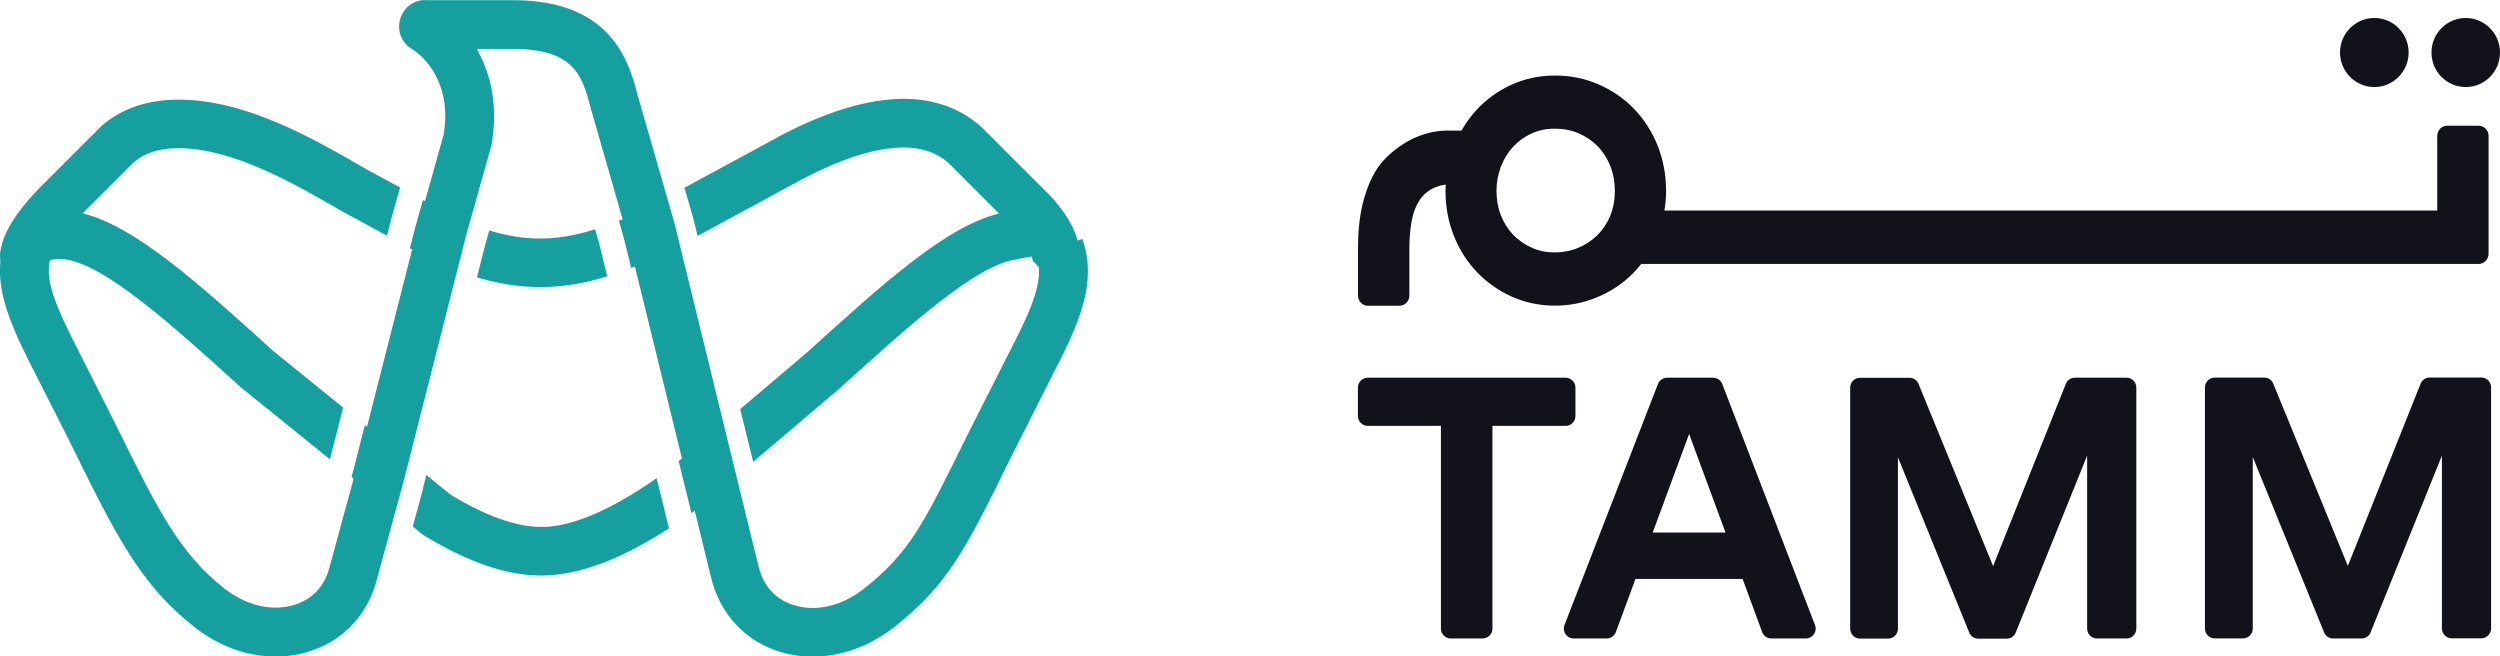 <?xml version="1.0" encoding="UTF-8"?>
<svg id="Layer_2" data-name="Layer 2" xmlns="http://www.w3.org/2000/svg" viewBox="0 0 278 73">
  <defs>
    <style>
      .cls-1 {
        fill: #12121b;
      }

      .cls-1, .cls-2 {
        fill-rule: evenodd;
        stroke-width: 0px;
      }

      .cls-2 {
        fill: #169f9f;
      }
    </style>
  </defs>
  <g id="Layer_1-2" data-name="Layer 1">
    <g>
      <path class="cls-1" d="m267.84,5.84c0,2.12-1.71,3.84-3.81,3.84s-3.82-1.72-3.82-3.84,1.71-3.84,3.82-3.84,3.81,1.72,3.81,3.84Zm10.16,0c0,2.12-1.7,3.84-3.81,3.84s-3.81-1.72-3.81-3.84,1.71-3.84,3.81-3.84,3.81,1.72,3.81,3.84Zm-100.37,20.31c.61-.61,1.09-1.33,1.43-2.16.34-.83.51-1.75.51-2.73s-.16-1.91-.49-2.76c-.33-.85-.79-1.58-1.38-2.2-.6-.62-1.31-1.11-2.12-1.46-.82-.36-1.71-.53-2.7-.53s-1.82.18-2.6.55c-.79.36-1.47.86-2.04,1.48s-1.02,1.36-1.34,2.2c-.33.85-.49,1.75-.49,2.71s.16,1.86.49,2.69c.32.83.78,1.55,1.36,2.16.59.61,1.27,1.09,2.06,1.44.78.36,1.64.53,2.56.53s1.8-.17,2.61-.51c.81-.33,1.53-.81,2.14-1.41Zm93.39-2.73v-8.3c0-.62.49-1.14,1.1-1.14h3.51c.61,0,1.1.51,1.1,1.14v13.08c0,.63-.49,1.15-1.1,1.15h-93.12c-.3.37-.61.73-.95,1.07-1.13,1.13-2.47,2.02-3.95,2.63-1.48.62-3.07.94-4.72.94s-3.32-.34-4.81-1.02c-1.44-.65-2.73-1.55-3.82-2.69-1.12-1.16-2-2.55-2.61-4.11-.6-1.54-.91-3.19-.91-4.91,0-.19.01-.37.02-.55,0-.06,0-.12.01-.19-1.26.19-2.21.73-2.83,1.62-.46.65-.78,1.46-.96,2.41-.17.96-.26,1.99-.26,3.1v5.21c0,.63-.49,1.14-1.1,1.14h-3.51c-.61,0-1.1-.51-1.1-1.14v-5.3c0-2.2.25-4.1.74-5.71.49-1.61,1.18-3.08,2.28-4.2,2.24-2.28,4.47-2.78,5.09-2.92.63-.14,1.21-.21,1.76-.21h1.64c.46-.82,1.01-1.57,1.63-2.26,1.08-1.17,2.37-2.12,3.82-2.79,1.52-.71,3.18-1.07,4.93-1.07s3.37.33,4.87.99c1.5.65,2.83,1.57,3.95,2.73,1.14,1.19,2.03,2.6,2.65,4.18.59,1.54.9,3.21.9,4.95,0,.73-.07,1.46-.19,2.16h85.96Z"/>
      <path class="cls-1" d="m165.96,69.9v-22.54h8.12c.62,0,1.11-.49,1.11-1.1v-3.16c0-.61-.49-1.1-1.11-1.1h-21.97c-.61,0-1.11.49-1.11,1.1v3.16c0,.61.5,1.1,1.11,1.1h8.12v22.54c0,.61.5,1.1,1.11,1.1h3.51c.61,0,1.11-.49,1.11-1.1Zm25.92-10.68h-8.1l4.05-10.96,4.05,10.96Zm-10,5.16h11.9l2.17,5.9c.16.44.57.72,1.04.72h3.8c.78,0,1.32-.77,1.04-1.49l-10.31-26.8c-.16-.43-.57-.71-1.04-.71h-5.08c-.46,0-.88.28-1.04.71l-10.39,26.8c-.28.72.26,1.49,1.04,1.49h3.63c.47,0,.89-.29,1.05-.72l2.17-5.9Zm89.66,5.52v-19.23l-7.93,19.65c-.16.41-.56.68-1,.68h-3.17c-.44,0-.84-.26-1-.68l-7.93-19.49v19.06c0,.61-.49,1.1-1.09,1.1h-3.14c-.6,0-1.09-.49-1.09-1.1v-26.8c0-.61.49-1.1,1.09-1.1h5.51c.44,0,.83.26,1,.68l8.29,20.26,8.09-20.26c.16-.41.56-.69,1-.69h5.75c.6,0,1.09.49,1.09,1.1v26.8c0,.61-.49,1.1-1.09,1.1h-3.3c-.59,0-1.08-.49-1.08-1.1Zm-39.45-19.23v19.23c0,.61.48,1.1,1.08,1.1h3.3c.6,0,1.09-.49,1.09-1.1v-26.8c0-.61-.49-1.1-1.09-1.1h-5.75c-.44,0-.84.27-1,.69l-8.09,20.26-8.29-20.26c-.17-.41-.57-.68-1-.68h-5.52c-.59,0-1.08.49-1.08,1.1v26.8c0,.61.49,1.1,1.08,1.1h3.14c.6,0,1.09-.49,1.09-1.1v-19.06l7.93,19.49c.16.41.57.68,1,.68h3.17c.44,0,.84-.26,1-.68l7.93-19.65Z"/>
      <path class="cls-2" d="m86.48,15.26l-10.37,5.62.99,3.43c.01.07.04.13.05.21l.42,1.71,11.46-6.21c1.71-.9,6.92-3.62,11.42-3.62,2.04,0,3.66.55,4.96,1.66l5.68,5.68c-5.9,1.46-12.81,7.72-21.35,15.45l-7.43,6.3,1.44,5.86,9.57-8.12c7.84-7.09,15.24-13.8,19.72-14.39.06-.03.35-.09.86-.18.51-.1.78-.14.81-.13v.03c.08.18.14.37.18.55.06.02.11.04.15.06.7,1.04,2.03,1.46,3.22,1.02,1.24-.47,1.95-1.77,1.68-3.06-.01-.06-.03-.11-.04-.18-.01-.04-.03-.08-.04-.12l-.05-.14c-.66-2.38-2.56-4.48-3.5-5.4-.15-.16-.28-.27-.37-.36l-6.75-6.75s-.08-.08-.12-.11c-2.31-2.05-5.2-3.08-8.62-3.08-5.84,0-11.94,3.19-13.98,4.26Zm-75.26-1.18s-.08.08-.12.11l-6.68,6.68c-1.51,1.53-3.94,4.36-4.33,6.84-.02.09-.04.18-.06.26C0,28.1,0,28.24,0,28.36,0,29.63.86,30.76,2.1,31.03c1.24.28,2.48-.3,3.03-1.44.03-.06.08-.13.14-.21.02-.11.04-.23.07-.35.29-.18.96-.27,1.56-.23.08,0,.16.01.25.03,4.45.48,12.16,7.47,19.6,14.21.04.04.08.07.12.1l9.82,7.94,1.46-5.76-7.8-6.32c-8.15-7.38-15.27-13.83-21.16-15.28l5.68-5.67c1.25-1.07,2.83-1.57,4.98-1.57,6.06,0,12.82,3.91,18.33,7.09l4.85,2.63.45-1.76,1.01-3.59-3.66-1.98c-6-3.47-13.46-7.79-20.98-7.79-3.48,0-6.39,1.01-8.63,2.98Zm59.33,9.8c-.41.17-1.03.4-1.73.66l.54,1.9.83,3.35c1.28-.47,2.3-.87,2.53-.96.09-.04.19-.09.29-.13l2.21-1.19-.61-2.45-.84-2.91-3.22,1.74Zm-24.33,1.24l-.64,2.49,2.21,1.2s.1.05.16.08c.91.42,1.78.79,2.61,1.11l.89-3.49.5-1.77c-.53-.21-1.07-.45-1.63-.71l-3.29-1.78-.81,2.88Zm18.19.86c-.21.06-.4.1-.58.14-.61.13-1.2.23-1.79.29-2.52.29-4.95.04-7.63-.78l-.46,1.61-.91,3.6c3.75,1.12,7.27,1.37,10.91.75.33-.06.66-.12.98-.18.55-.11,1.17-.27,1.83-.46.25-.08.5-.16.76-.23l-.86-3.52-.49-1.71c-.62.2-1.22.38-1.74.5Zm-25.13,26.35l-.19.71,4.6,3.72.84-3.06.68-2.67-4.64-3.75-1.28,5.04Zm36.19-1.04l1.42,5.77c.31-.23.64-.47.96-.71.05-.04.09-.07.14-.11l3.54-3.01-1.44-5.86-4.62,3.91Zm-28.43,3.08l-1.14,4.18.96.78c.09.08.19.15.29.21,4.93,3,9.18,4.45,12.99,4.46,0,0,0,0,0,0h.2c4.09-.06,8.72-1.8,14.05-5.25l-1.37-5.58c-4.88,3.41-9.01,5.23-12.31,5.42h-.08s-.02,0-.03,0h-.13s-.04,0-.06,0h-.29c-2.71,0-6.08-1.2-10-3.57l-2.71-2.2-.39,1.53Z"/>
      <path class="cls-2" d="m47.31,0c-1.34,0-2.48.87-2.83,2.19-.34,1.31.21,2.63,1.37,3.28.05.03,1.2.72,2.21,2.26.9,1.38,1.85,3.75,1.28,7.22l-2.78,9.92-6.96,27.35-2.91,10.69c-.52,2.14-1.81,3.62-3.74,4.28-.74.26-1.51.38-2.3.38-1.9,0-3.9-.72-5.65-2.09-5.09-3.98-7.49-8.85-12.27-18.55l-4.67-9.23c-2.13-4.3-3.03-6.73-2.48-8.91l-5.27-1.31c-1.04,4.17.61,8.02,2.89,12.65l4.16,8.19.5,1.01c4.98,10.11,7.73,15.68,13.8,20.43,2.71,2.12,5.86,3.24,8.95,3.25h.14c1.36,0,2.71-.24,3.99-.69,3.66-1.26,6.29-4.23,7.21-8.06l2.91-10.65,6.95-27.34,2.8-9.99c.03-.09.04-.18.06-.26.82-4.79-.36-8.31-1.66-10.58h4.06c6.9,0,7.72,3.11,8.67,6.77l4.02,14,9.3,37.96c.93,3.91,3.56,6.88,7.21,8.16,1.32.46,2.71.69,4.1.69,3.11,0,6.28-1.12,9.01-3.25,6.05-4.73,8.07-8.83,12.95-18.75l5.8-11.48c1.4-2.82,2.39-5.31,2.73-7.68h0s0-.03,0-.04v-.03h0c.24-1.76.11-3.44-.48-5.17,0-.01-.01-.03-.02-.05l-5.13,1.79c.72,2.06.21,4.36-1.96,8.76l-5.25,10.37-.57,1.14c-4.76,9.66-6.36,12.91-11.44,16.88-1.75,1.37-3.74,2.1-5.65,2.1-.79,0-1.57-.13-2.31-.39-1.93-.67-3.21-2.16-3.72-4.31l-9.33-38.09-4.04-14.04c-.98-3.76-2.81-10.76-13.91-10.76h-9.77Z"/>
    </g>
  </g>
</svg>